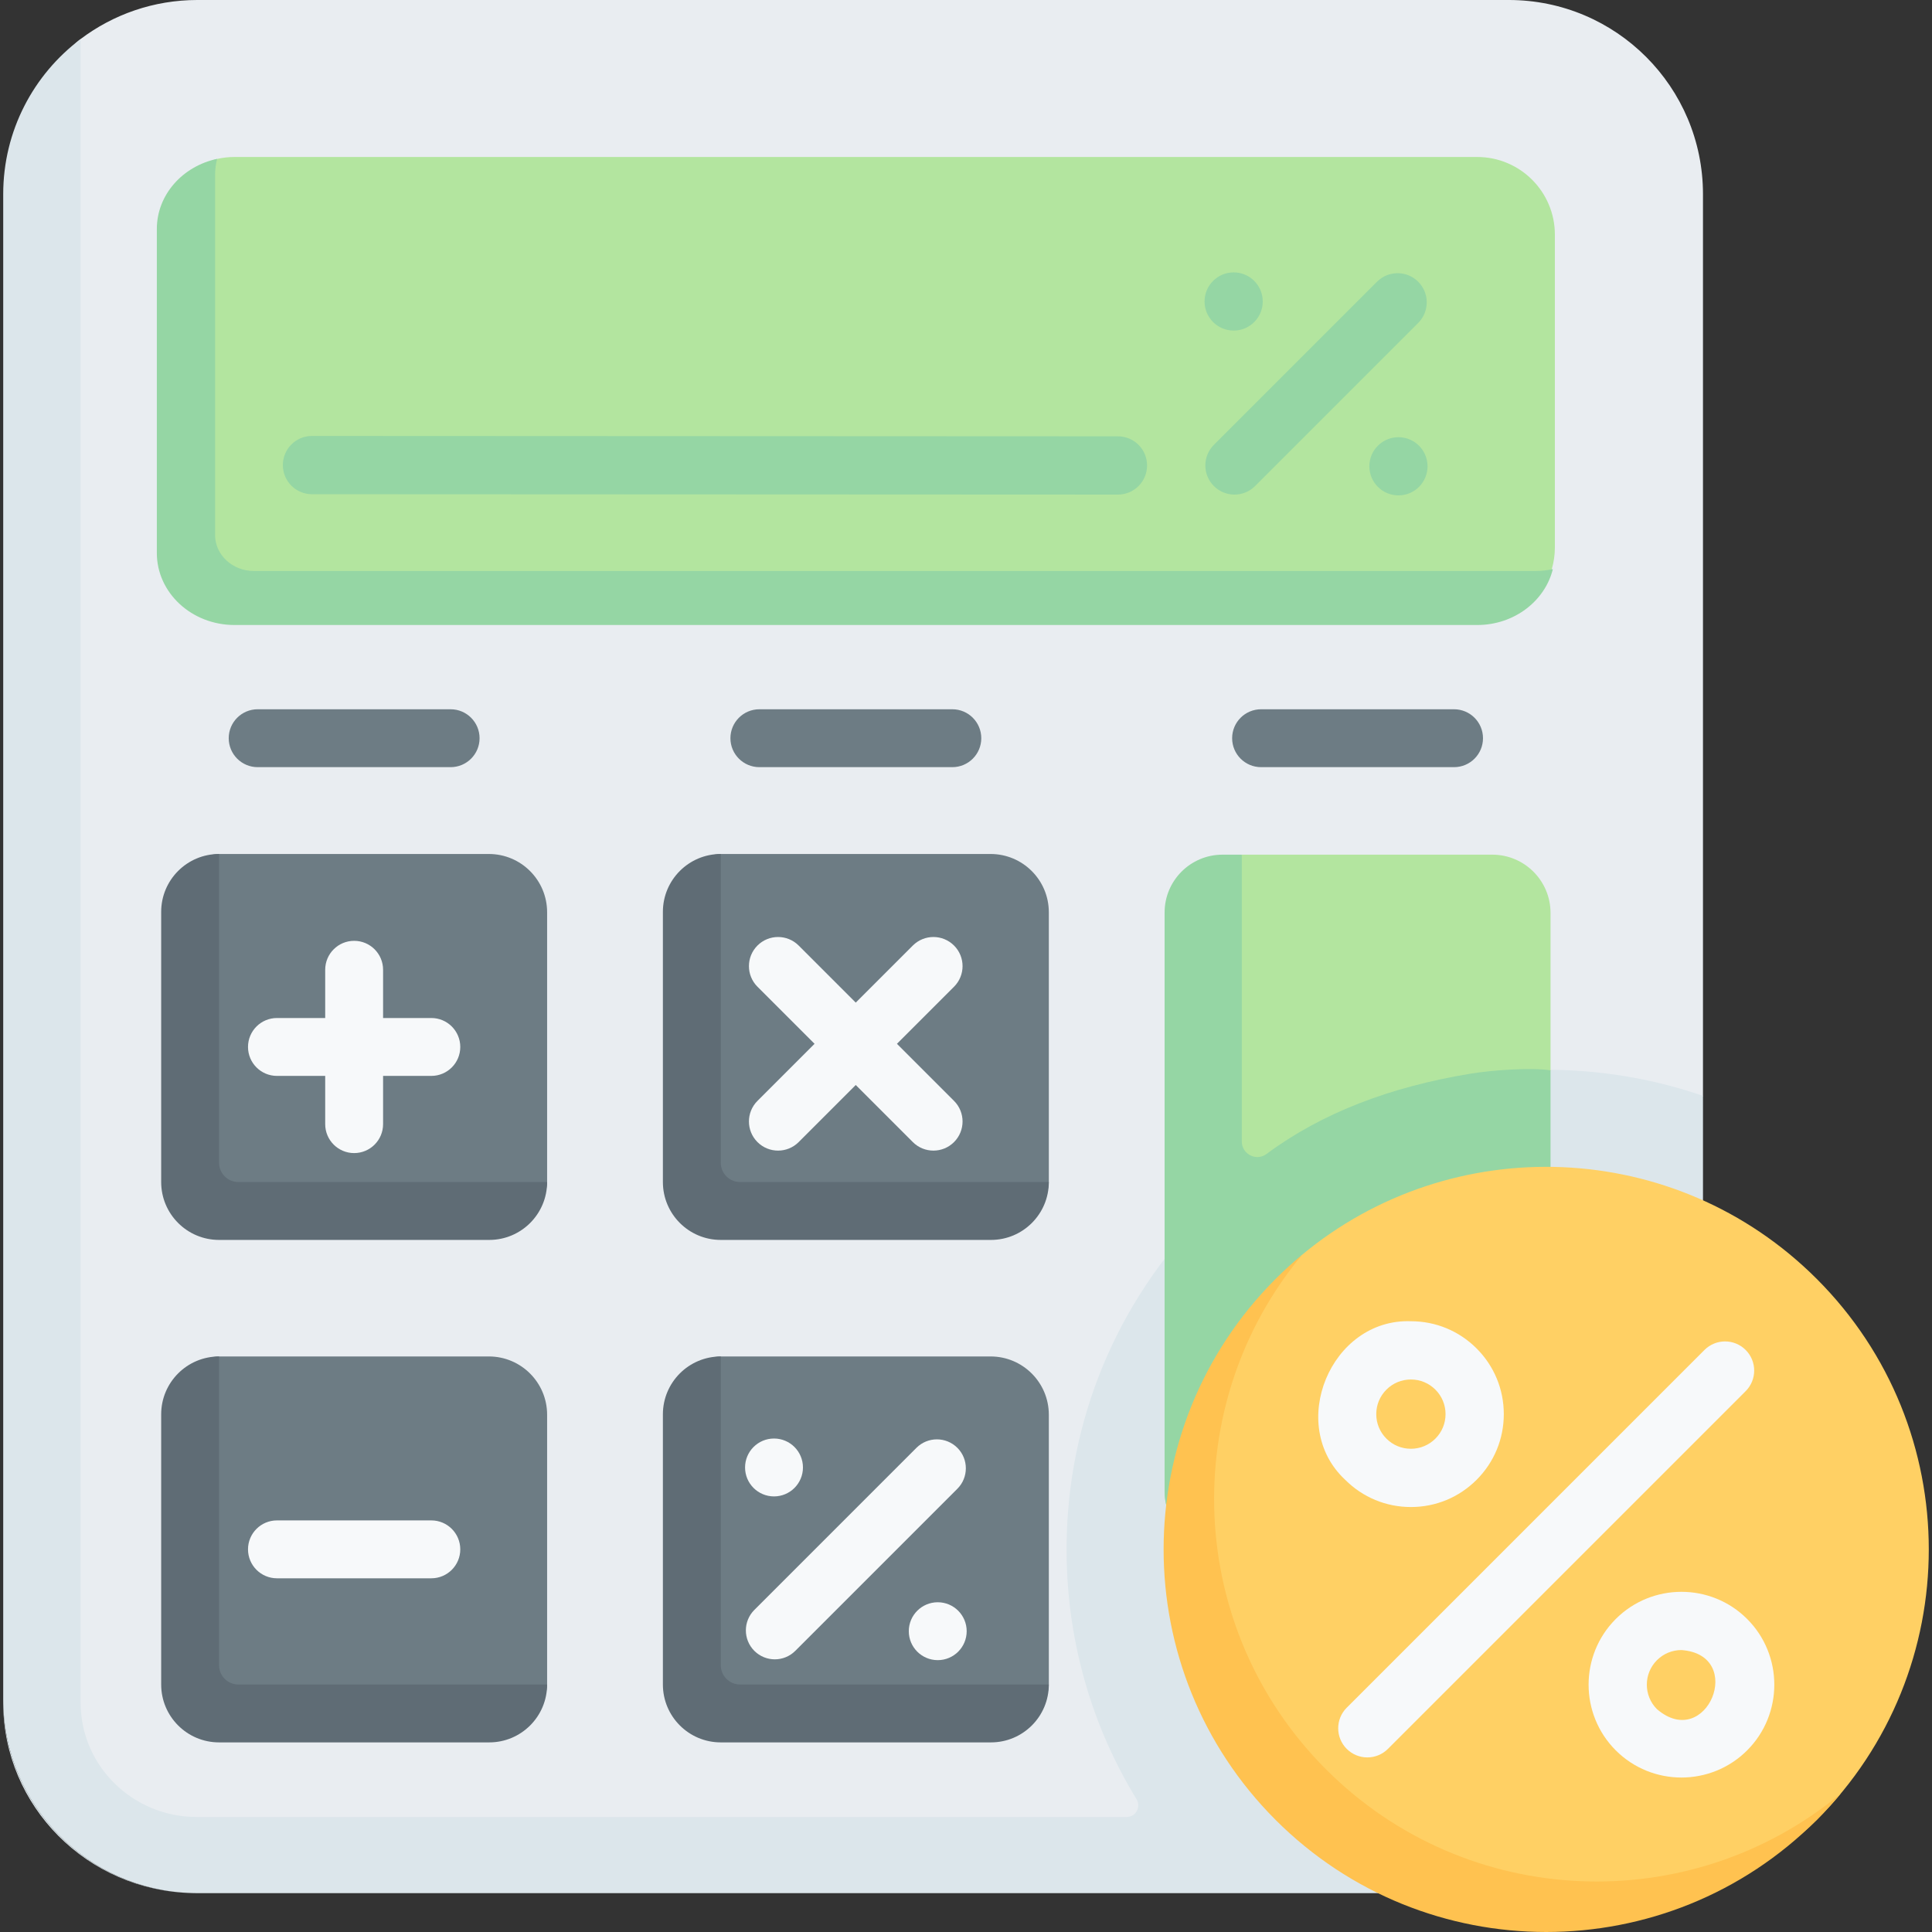 <svg id="Capa_1" enable-background="new 0 0 497.421 497.421" height="512" viewBox="0 0 497.421 497.421" width="512" xmlns="http://www.w3.org/2000/svg"><rect x="0" y="0" width="497.421" height="497.421" fill="#333333" stroke="none"/><g id="_x3C_Group_x3E__33_"><path d="m391.468 479.748-332.582 2.903c-27.614 0-50-22.386-50-50l.822-369.669c0-16.325-1.059-43.806 11.044-52.931 8.369-6.31 18.784-10.051 30.073-10.051h337.631c27.614 0 50 22.386 50 50v232.149l-21.274 20.128 21.274 135.142c0 27.614-19.374 42.329-46.988 42.329z" fill="#e9edf1"/><path d="m438.458 282.149c-12.81-4.42-26.4-6.72-40.35-6.72-28.79 0-56.81 10.11-78.89 28.47l.63.76-.72-.71c-4.48 3.79-8.07 7.18-11.26 10.67-21.92 23.44-33.73 54.04-33.25 86.18.332 22.35 6.59 43.778 17.996 62.426 1.228 2.008-.188 4.584-2.542 4.584h-239.404c-16.52 0-29.91-13.18-29.91-29.43v-428.32c-12.11 9.11-19.93 23.61-19.93 39.94v387.42c0 27.18 21.69 49.3 48.71 49.98.38.02.75.02 1.13.02h337.94c18.253.021 34.872-10.237 43.36-25.36-.24.126-.49.235-.733.357 4.628-6.556 7.223-14.912 7.223-24.997z" fill="#dce6eb"/><g><path d="m119.921 315.323-59.617.766c-8.284 0-15-6.716-15-15l.191-61.213c0-8.284 2.718-20.004 11.003-20.004h69.364c8.284 0 15 6.716 15 15v69.364c-.001 8.284-12.657 11.087-20.941 11.087z" fill="#6d7c84"/><path d="m56.402 299.363v-79.491c-8.231 0-14.905 6.673-14.905 14.905v69.555c0 8.232 6.673 14.905 14.905 14.905h69.555c8.232 0 14.905-6.673 14.905-14.905h-79.492c-2.744-.001-4.968-2.225-4.968-4.969z" fill="#5f6c75"/></g><g><path d="m249.094 315.323-59.617.766c-8.284 0-15-6.716-15-15l.191-61.213c0-8.284 2.718-20.004 11.003-20.004h69.364c8.284 0 15 6.716 15 15v69.364c-.001 8.284-12.657 11.087-20.941 11.087z" fill="#6d7c84"/><path d="m185.575 299.363v-79.491c-8.231 0-14.905 6.673-14.905 14.905v69.555c0 8.232 6.673 14.905 14.905 14.905h69.555c8.232 0 14.905-6.673 14.905-14.905h-79.491c-2.745-.001-4.969-2.225-4.969-4.969z" fill="#5f6c75"/></g><g><path d="m119.921 444.689-59.617.766c-8.284 0-15-6.716-15-15l.191-61.213c0-8.284 2.718-20.004 11.003-20.004h69.364c8.284 0 15 6.716 15 15v69.364c-.001 8.285-12.657 11.087-20.941 11.087z" fill="#6d7c84"/><path d="m56.402 428.73v-79.491c-8.231 0-14.905 6.673-14.905 14.905v69.555c0 8.232 6.673 14.905 14.905 14.905h69.555c8.232 0 14.905-6.673 14.905-14.905h-79.492c-2.744-.001-4.968-2.226-4.968-4.969z" fill="#5f6c75"/></g><g><path d="m249.094 444.689-59.617.766c-8.284 0-15-6.716-15-15l.191-61.213c0-8.284 2.718-20.004 11.003-20.004h69.364c8.284 0 15 6.716 15 15v69.364c-.001 8.285-12.657 11.087-20.941 11.087z" fill="#6d7c84"/><path d="m185.575 428.73v-79.491c-8.231 0-14.905 6.673-14.905 14.905v69.555c0 8.232 6.673 14.905 14.905 14.905h69.555c8.232 0 14.905-6.673 14.905-14.905h-79.491c-2.745-.001-4.969-2.226-4.969-4.969z" fill="#5f6c75"/></g><path d="m49.538 487.399c-27.01-.58-48.71-22.3-48.71-49.02v-.96c0 27.18 21.69 49.3 48.71 49.98z" fill="#dce6eb"/><path d="m432.388 461.839c-8.02 14.46-23.23 24.52-40.92 25.49 17.38-1.04 32.38-10.95 40.5-25.27.14-.07.28-.15.42-.22z" fill="#dce6eb"/><path d="m367.538 155.578-300.724 2.298c-11.046 0-20-8.954-20-20l-.681-70.809c0-9.507.88-24.113 9.77-26.146 1.439-.329 2.938-.503 4.477-.503h319.945c11.046 0 20 8.954 20 20v80.497c0 1.922-.271 3.781-.777 5.54-2.403 8.351-22.886 9.123-32.01 9.123z" fill="#b3e59f"/><path d="m395.326 147.012h-329.95c-5.522 0-9.998-4.15-9.998-9.269v-92.69c0-1.429.191-2.815.521-4.151-8.885 1.887-15.519 9.246-15.519 18.055v83.421c0 10.238 8.953 18.538 19.997 18.538h319.951c9.502 0 17.44-6.15 19.476-14.387-1.442.306-2.937.483-4.478.483z" fill="#95d6a4"/><path d="m384.207 398.901h-69.364c-8.284 0-15-6.716-15-15l10.8-111.217c0-8.284-4.88-43.574 3.404-43.574l5.668-9.064h64.491c8.284 0 15 6.716 15 15v40.533l-17.389 37.275 17.389 71.047c.001 8.285-6.714 15-14.999 15z" fill="#b3e59f"/><g><path d="m199.486 427.22c-1.907 0-3.814-.728-5.27-2.183-2.91-2.91-2.91-7.629 0-10.539l41.733-41.733c2.911-2.91 7.629-2.91 10.54 0 2.91 2.91 2.91 7.629 0 10.539l-41.733 41.733c-1.456 1.455-3.363 2.183-5.27 2.183z" fill="#f7f9fa"/></g><g><path d="m111.052 277.006h-39.746c-4.116 0-7.452-3.337-7.452-7.452s3.336-7.452 7.452-7.452h39.746c4.116 0 7.452 3.337 7.452 7.452s-3.336 7.452-7.452 7.452z" fill="#f7f9fa"/></g><g><path d="m91.179 296.879c-4.116 0-7.452-3.337-7.452-7.452v-39.746c0-4.116 3.336-7.452 7.452-7.452s7.452 3.337 7.452 7.452v39.746c.001 4.115-3.336 7.452-7.452 7.452z" fill="#f7f9fa"/></g><g><path d="m111.052 406.354h-39.746c-4.116 0-7.452-3.337-7.452-7.452 0-4.116 3.336-7.452 7.452-7.452h39.746c4.116 0 7.452 3.337 7.452 7.452s-3.336 7.452-7.452 7.452z" fill="#f7f9fa"/></g><g><path d="m116.02 197.515h-49.682c-4.116 0-7.452-3.337-7.452-7.452s3.336-7.452 7.452-7.452h49.682c4.116 0 7.452 3.337 7.452 7.452s-3.336 7.452-7.452 7.452z" fill="#6d7c84"/></g><g><path d="m245.193 197.515h-49.682c-4.116 0-7.452-3.337-7.452-7.452s3.336-7.452 7.452-7.452h49.682c4.116 0 7.452 3.337 7.452 7.452s-3.336 7.452-7.452 7.452z" fill="#6d7c84"/></g><g><path d="m374.366 197.515h-49.682c-4.116 0-7.452-3.337-7.452-7.452s3.336-7.452 7.452-7.452h49.682c4.116 0 7.452 3.337 7.452 7.452s-3.336 7.452-7.452 7.452z" fill="#6d7c84"/></g><circle cx="241.434" cy="419.976" fill="#f7f9fa" r="7.452"/><circle cx="199.279" cy="377.82" fill="#f7f9fa" r="7.452"/><path d="m378.672 276.422c-20.738 3.407-38.269 10.065-52.605 20.695-2.627 1.948-6.351.041-6.351-3.229v-73.841h-4.968c-8.232 0-14.905 6.673-14.905 14.905v91.957 57.089c0 8.232 6.673 14.905 14.905 14.905h69.555c8.232 0 14.905-6.673 14.905-14.905v-4.968-103.45c-5.007-.799-15.186-.037-20.536.842z" fill="#95d6a4"/><g><path d="m287.832 127.338c-.001 0-.002 0-.003 0l-207.507-.095c-4.142-.002-7.499-3.361-7.497-7.504.002-4.141 3.359-7.496 7.5-7.496h.003l207.507.095c4.142.002 7.498 3.361 7.496 7.504-.001 4.14-3.359 7.496-7.499 7.496z" fill="#95d6a4"/></g><g><path d="m317.832 127.338c-1.919 0-3.839-.732-5.304-2.196-2.929-2.93-2.929-7.678 0-10.607l42-42c2.93-2.928 7.678-2.928 10.607 0 2.929 2.93 2.929 7.678 0 10.607l-42 42c-1.464 1.463-3.384 2.196-5.303 2.196z" fill="#95d6a4"/></g><path d="m467.742 329.267c-36.336-36.336-93.997-38.35-132.697-6.042-.077.064-.186.235-.263.3-2.19 1.84-3.631 4.291-5.691 6.351-22.711 22.711-26.787 56.953-18.891 88.902 5.478 22.166 38.128 59.413 38.128 59.413s80.947 28.85 119.415-9.618 38.467-100.838-.001-139.306z" fill="#ffd064"/><path d="m473.943 461.776c-1.94 2.34-4.01 4.61-6.2 6.8-38.47 38.46-100.84 38.46-139.31 0-38.46-38.47-38.46-100.84 0-139.31 2.2-2.2 4.47-4.27 6.82-6.21-32.16 38.7-30.09 96.24 6.18 132.52 36.28 36.27 93.81 38.34 132.51 6.2z" fill="#ffc250"/><g><g><path d="m363.257 388.006c-6.389 0-12.396-2.487-16.913-7.006-15.127-14.08-3.734-41.571 16.913-40.83 6.389 0 12.396 2.487 16.913 7.006v-.001.001c4.517 4.517 7.005 10.522 7.005 16.912 0 6.389-2.488 12.395-7.005 16.912-4.518 4.518-10.524 7.006-16.913 7.006zm0-32.836c-2.382 0-4.622.927-6.306 2.611-1.685 1.686-2.613 3.925-2.613 6.307s.928 4.621 2.612 6.306c1.685 1.686 3.924 2.612 6.306 2.612s4.622-.927 6.306-2.611c1.685-1.685 2.612-3.925 2.612-6.307 0-2.383-.927-4.622-2.612-6.306 0 0 0 0 0-.001-1.684-1.685-3.923-2.611-6.305-2.611z" fill="#f7f9fa"/></g><g><path d="m432.914 457.651c-6.125 0-12.25-2.331-16.913-6.993-9.325-9.326-9.325-24.501 0-33.826 9.326-9.327 24.5-9.326 33.826-.001 9.326 9.326 9.326 24.501 0 33.827-4.663 4.662-10.788 6.993-16.913 6.993zm0-32.821c-2.284 0-4.567.87-6.306 2.608-3.477 3.477-3.477 9.136 0 12.613 12.8 10.965 23.038-13.989 6.306-15.221z" fill="#f7f9fa"/></g><g><path d="m352.039 452.471c-1.919 0-3.839-.732-5.303-2.196-2.929-2.93-2.929-7.678 0-10.607l92.102-92.103c2.929-2.928 7.678-2.928 10.606 0 2.929 2.93 2.929 7.678 0 10.607l-92.102 92.103c-1.465 1.464-3.384 2.196-5.303 2.196z" fill="#f7f9fa"/></g></g><circle cx="317.622" cy="77.62" fill="#95d6a4" r="7.49"/><circle cx="360.049" cy="120.054" fill="#95d6a4" r="7.49"/><path d="m230.932 268.743 14.696-14.696c2.929-2.93 2.929-7.678 0-10.607-2.929-2.928-7.678-2.928-10.606 0l-14.697 14.697-14.697-14.697c-2.929-2.928-7.678-2.928-10.606 0-2.929 2.93-2.929 7.678 0 10.607l14.696 14.696-14.696 14.696c-2.929 2.93-2.929 7.678 0 10.607 1.464 1.464 3.384 2.196 5.303 2.196s3.839-.732 5.303-2.196l14.697-14.697 14.697 14.697c1.464 1.464 3.384 2.196 5.303 2.196s3.839-.732 5.303-2.196c2.929-2.93 2.929-7.678 0-10.607z" fill="#f7f9fa"/></g></svg>